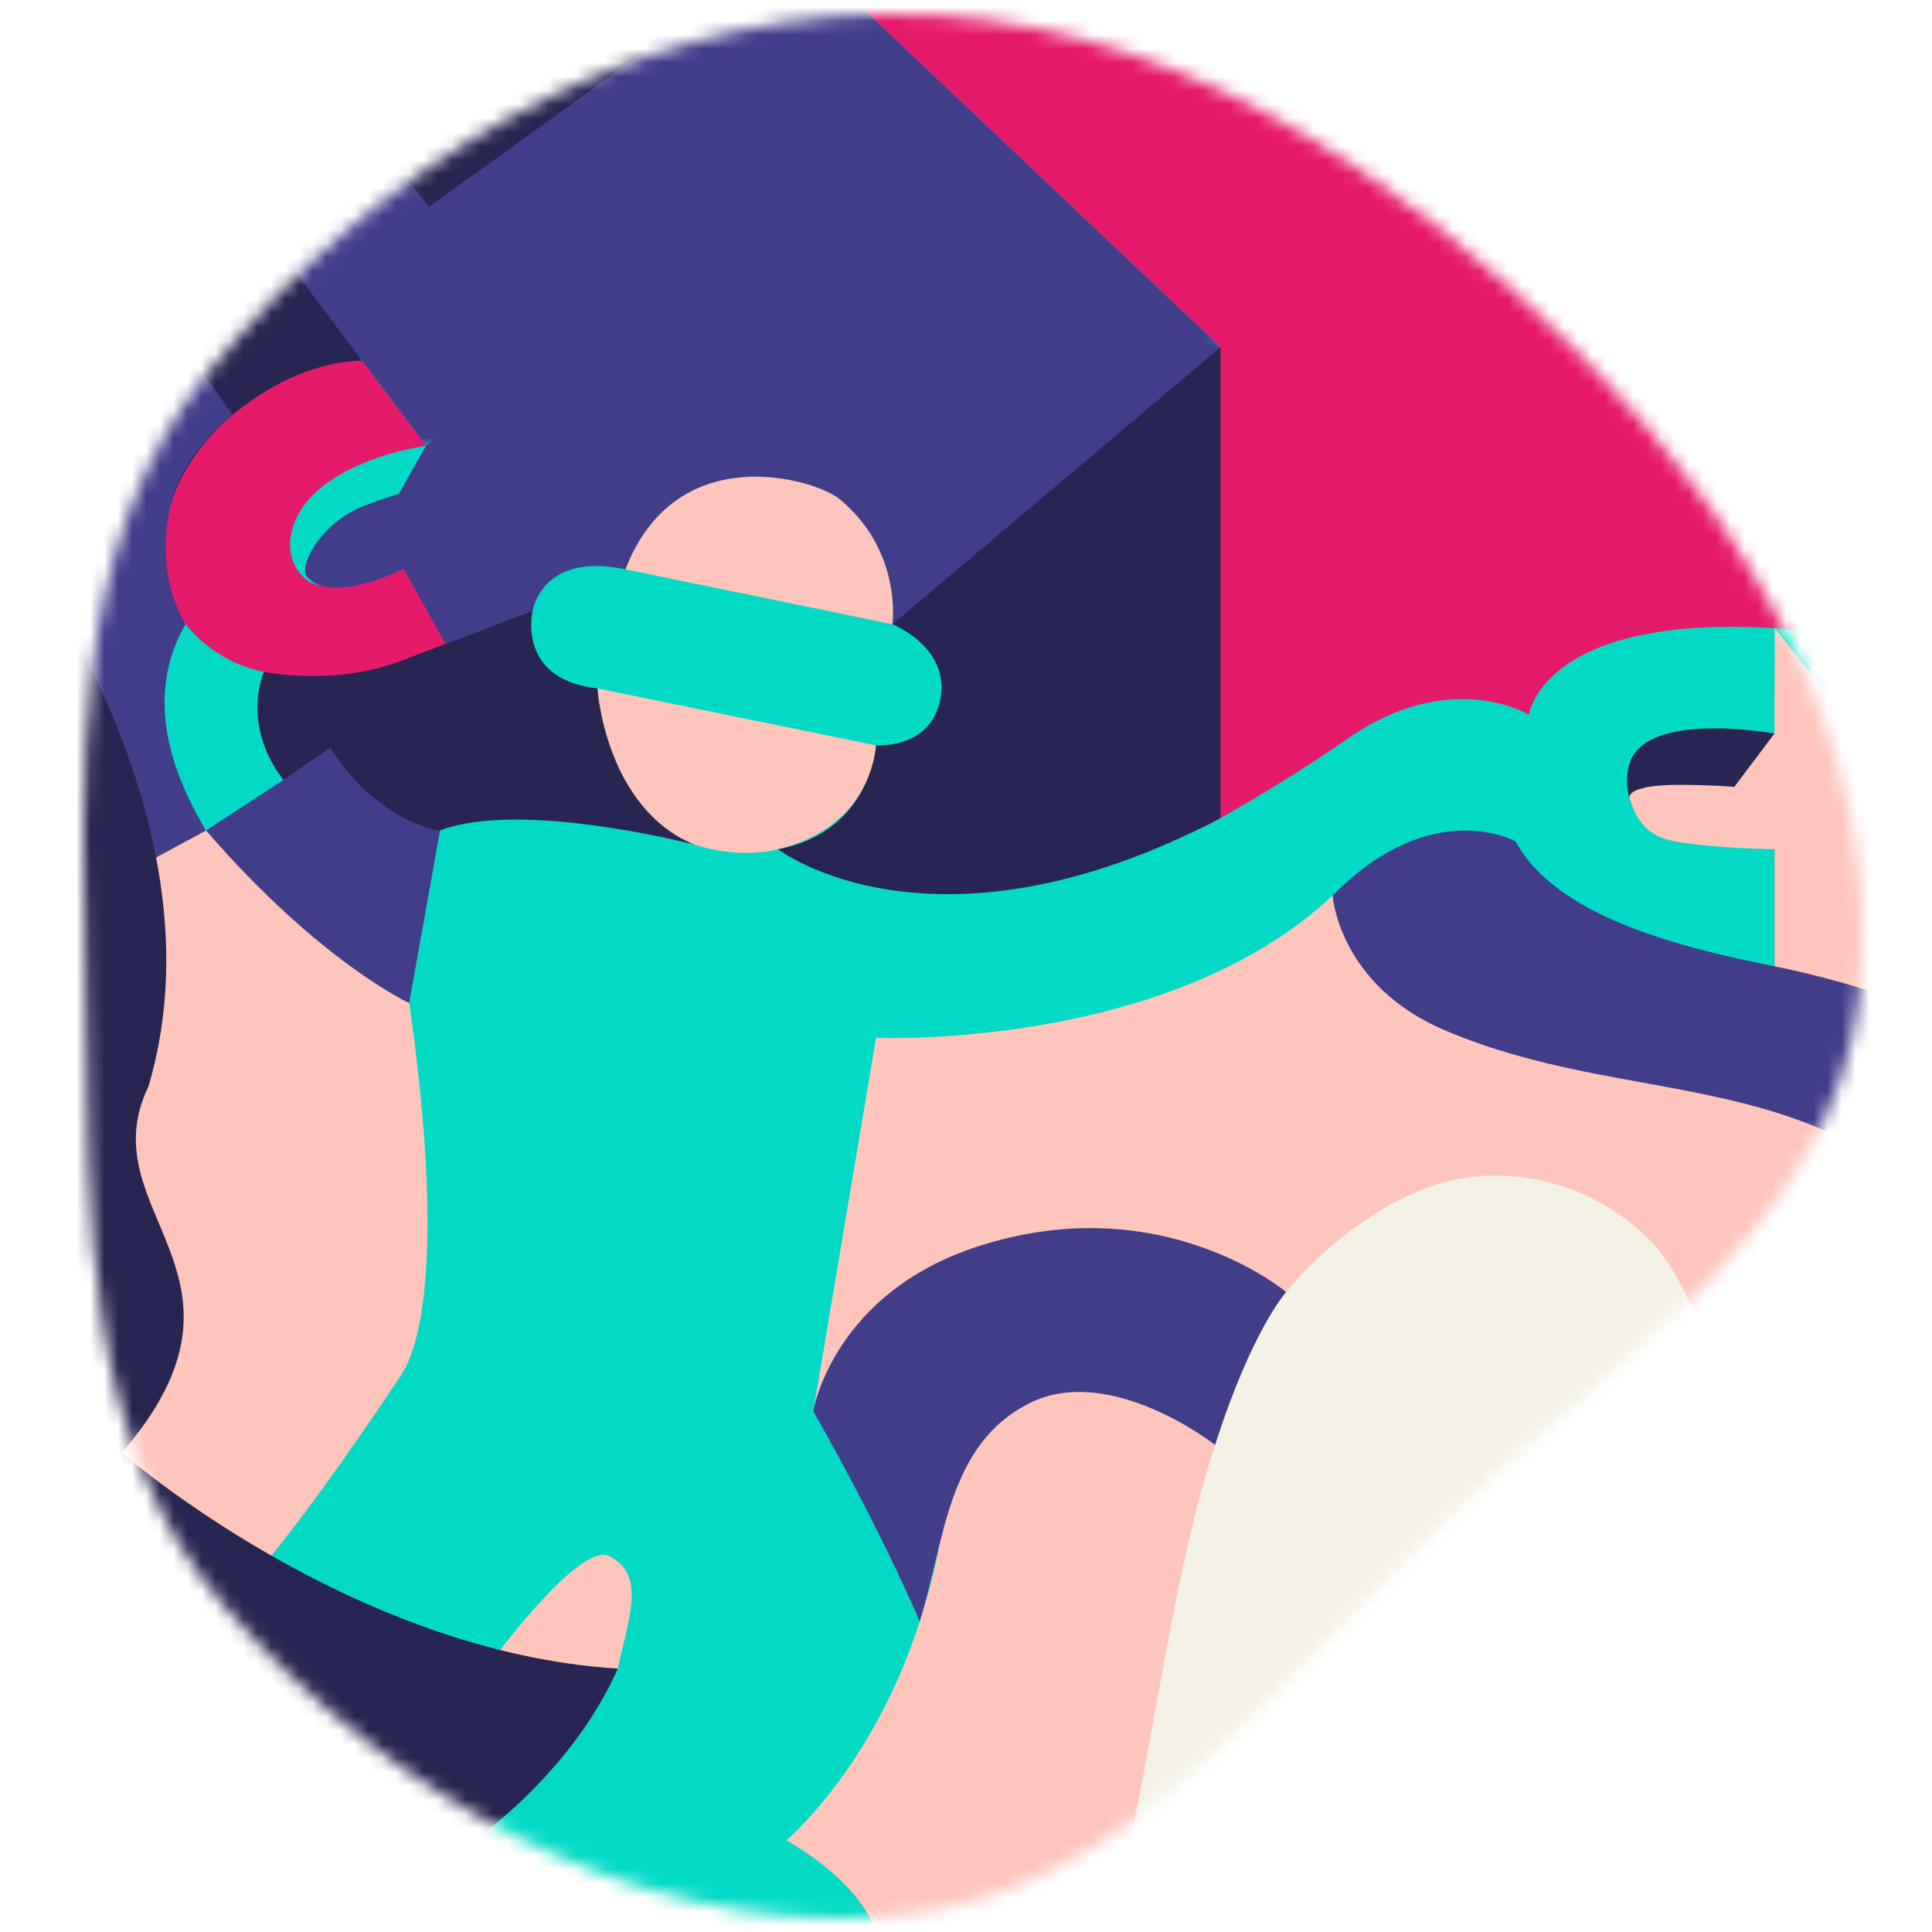 <svg width="44" height="44" viewBox="0 0 139 139" fill="none" xmlns="http://www.w3.org/2000/svg">
  <mask id="mask0_104_1322" style="mask-type:alpha" maskUnits="userSpaceOnUse" x="6" y="1" width="128" height="137">
    <path fill-rule="evenodd" clip-rule="evenodd" d="M63.806 1.003C83.388 0.782 100.517 12.147 113.74 25.542C126.326 38.291 135.7 54.657 133.74 71.846C131.917 87.837 116.34 97.822 104.19 109.294C91.855 120.941 81.354 136.57 63.806 137.877C45.479 139.242 27.939 129.085 16.37 115.834C5.791 103.715 6.386 87.436 6.16 71.846C5.929 55.929 4.736 39.365 15.076 26.658C26.772 12.284 44.39 1.223 63.806 1.003Z" fill="#C4C4C4"/>
  </mask>
  <g mask="url(#mask0_104_1322)">
    <mask id="mask1_104_1322" style="mask-type:alpha" maskUnits="userSpaceOnUse" x="-50" y="-390" width="818" height="535">
      <rect x="-50" y="-390" width="817.906" height="535" rx="12" fill="#D9D9D9"/>
    </mask>
    <g mask="url(#mask1_104_1322)">
      <path fill-rule="evenodd" clip-rule="evenodd" d="M815 209.895H-68.645V-422.678H815V209.895Z" fill="#03DAC6"/>
      <path fill-rule="evenodd" clip-rule="evenodd" d="M115 122.5C116.253 131.422 115.525 138.15 109.551 154.987C103.578 171.824 112.059 177.568 112.059 177.568L77.213 188.298L63 162.963L78.407 126.633L86.327 101.49L94.464 83.5H123.307L127.047 98.123L115 122.5Z" fill="#F4F1E7"/>
      <mask id="mask2_104_1322" style="mask-type:luminance" maskUnits="userSpaceOnUse" x="-69" y="82" width="81" height="110">
        <path fill-rule="evenodd" clip-rule="evenodd" d="M11.926 82.073H-68.638V191.194H11.926V82.073Z" fill="white"/>
      </mask>
      <g mask="url(#mask2_104_1322)">
        <path fill-rule="evenodd" clip-rule="evenodd" d="M-24.963 191.194C-24.963 191.194 -28.725 189.614 -35.294 186.749C-36.048 178.275 -16.284 171.578 -19.43 163.668C-22.576 155.756 -55.569 170.062 -68.638 181.983C-81.707 193.904 -75.956 161.39 -75.956 161.39L-58.272 152.396L-45.468 153.896L-26.591 141.884L-22.653 129.638L-30.254 108.397L-30.455 82.073L0.692 111.323L-6.784 123.972L-7.22 131.735L11.926 165.531L-14.982 190.09L-24.963 191.194Z" fill="#F4F1E7"/>
      </g>
      <path fill-rule="evenodd" clip-rule="evenodd" d="M57.258 -3.96L48.769 -11.275C48.769 -11.275 43.224 -7.823 39.733 -5.784C35.756 -3.463 32.207 -2.994 30.882 -5.456C29.385 -8.239 31.173 -10.343 37.273 -14.361C40.145 -16.252 40.525 -16.351 43.258 -18.544L37.685 -30.988L17.368 -31.315L3.02 -12.008L26.672 23.653L55.523 12.375L57.258 -3.96Z" fill="#282552"/>
      <path fill-rule="evenodd" clip-rule="evenodd" d="M149.897 -1.089L133.212 -12.292L140.264 11.607L159.45 38.45L155.66 49.082L170.092 53.075L197.695 43.956L199.637 39.509L158.56 9.687L149.897 -1.089Z" fill="#F4F1E7"/>
      <path fill-rule="evenodd" clip-rule="evenodd" d="M157.113 152.258C157.113 152.258 145.939 159.322 135.757 153.154C128.839 148.964 123.615 141.172 126.431 131.18C124.755 121.265 126.41 96.824 118.554 89.081C114.244 84.832 107.954 83.561 102.818 85.398C98.592 86.909 94.566 90.399 92.537 92.963C90.379 95.688 82.621 92.926 74.334 95.245C65.361 97.757 58.518 101.52 58.518 101.52L63.029 74.669C63.029 74.669 84.04 75.57 95.873 64.43L133.253 76.049L151.32 93.291L154.311 126.166L157.113 152.258Z" fill="#FFC4BC"/>
      <path fill-rule="evenodd" clip-rule="evenodd" d="M87.43 103.957C82.161 119.496 81.26 150.342 70.042 160.856C58.823 171.369 69.042 160.856 69.042 160.856L55.995 146.175C55.995 146.175 62.621 146.5 63.311 141.442C64.001 136.384 56.575 132.405 56.575 132.405C56.575 132.405 62.791 127.197 66.171 116.658C69.772 105.433 67.201 101.22 67.201 101.22L81.125 96.162L87.43 103.957Z" fill="#FFC4BC"/>
      <path fill-rule="evenodd" clip-rule="evenodd" d="M32.779 133.386C32.322 137.956 41.762 145.475 41.762 145.475L10.669 141.094C10.669 141.094 18.975 138.17 26.049 130.846C30.671 126.061 26.049 123.97 26.049 123.97L32.779 133.386Z" fill="#FFC4BC"/>
      <path fill-rule="evenodd" clip-rule="evenodd" d="M8.766 120.895C8.766 120.895 7.467 124.268 4.136 124.705C0.805 125.14 -4.356 122.975 -4.947 125.409C-6.53 131.931 1.834 135.417 1.834 135.417C1.834 135.417 -7.318 136.924 -10.912 124.705C-14.507 112.485 -10.48 104.825 -7.027 104.517C-3.575 104.209 8.766 120.895 8.766 120.895" fill="#FFC4BC"/>
      <path fill-rule="evenodd" clip-rule="evenodd" d="M29.442 72.164C31.665 87.693 30.785 96.01 28.865 98.912C26.412 102.618 22.889 107.745 19.574 111.868C17.476 114.478 15.746 114.943 13.076 115.485C8.577 116.398 0.691 105.473 0.691 105.473L4.258 59.725H23.247L29.442 72.164Z" fill="#FFC4BC"/>
      <path fill-rule="evenodd" clip-rule="evenodd" d="M144.746 17.867L133.219 -12.293C133.219 -12.293 123.329 -20.237 113.767 -27.666C108.763 -31.554 104.277 -33.875 100.503 -35.282C93.58 -37.864 88.336 -36.94 83.036 -34.19C80.254 -32.748 76.515 -31.105 72.394 -30.703C68.561 -30.329 64.426 -30.904 61.245 -30.989C55.978 -31.13 50.43 -30.133 49.404 -24.338C48.824 -21.063 49.828 -19.46 48.671 -17.072C47.453 -14.56 45.389 -12.944 44.331 -11.293C42.017 -7.68 43.092 -4.774 45.85 -2.262C48.309 -0.023 53.104 -1.656 57.259 -3.961C66.756 -9.231 84.342 0.372 84.342 0.372L145.895 19.344L144.746 17.867Z" fill="#FFC4BC"/>
      <path fill-rule="evenodd" clip-rule="evenodd" d="M35.3 119.619C35.3 119.619 41.664 110.879 43.84 111.961C46.513 113.29 45.214 116.483 44.441 120.048C38.481 123.102 35.3 119.619 35.3 119.619" fill="#FFC4BC"/>
      <path fill-rule="evenodd" clip-rule="evenodd" d="M57.149 -4.046L87.814 24.972L71.278 45.217C71.278 45.217 65.927 44.021 68.652 44.653C71.376 45.285 71.131 48.479 70.644 50.432C70.194 52.242 69.494 54.953 67.338 54.73C66.205 57.999 60.585 61.361 70.372 61.361C76.856 61.361 81.95 62.16 87.814 58.858C90.803 57.175 94.391 54.944 96.901 53.182C104.333 47.963 110 51.418 110 51.418C110 51.418 111.251 41.935 135.977 46.199C160.704 50.462 159.232 22.235 147.458 11.944C135.683 1.653 123.908 8.562 116.55 -3.052C109.19 -14.666 93.532 -28.847 74.897 -15.989C60.62 -6.139 57.149 -4.046 57.149 -4.046" fill="#E61A6B"/>
      <path fill-rule="evenodd" clip-rule="evenodd" d="M30.661 32.069L26.059 25.95C26.059 25.95 15.185 24.622 11.739 35.106C9.636 41.503 13.511 47.24 18.981 48.333C25.424 52.963 28.693 47.853 32.051 46.328L29.135 39.19C29.135 39.19 25.472 42.352 23.042 42.114C21.853 41.999 20.563 40.485 20.934 38.506C21.921 33.237 30.661 32.069 30.661 32.069" fill="#E61A6B"/>
      <path fill-rule="evenodd" clip-rule="evenodd" d="M147.037 101.725L164.754 102.946C164.754 102.946 159.461 83.241 146.669 75.426C140.289 71.528 135.901 67.098 127.668 69.521C120.568 68.107 111.965 65.887 109.039 60.54C109.039 60.54 103.078 57.151 95.875 64.428C95.875 64.428 96.299 70.876 103.967 74.133C117.288 79.791 130.315 76.453 141.08 88.49C145.578 93.519 147.037 101.725 147.037 101.725" fill="#423D89"/>
      <path fill-rule="evenodd" clip-rule="evenodd" d="M92.531 92.961C92.531 92.961 90.056 95.702 87.423 103.958C87.423 103.958 79.847 98.003 74.01 100.981C68.173 103.958 67.985 110.784 66.164 116.658C66.164 116.658 63.813 110.908 58.512 101.518C58.512 101.518 59.909 93.013 70.462 89.64C83.649 85.424 92.531 92.961 92.531 92.961" fill="#423D89"/>
      <path fill-rule="evenodd" clip-rule="evenodd" d="M55.981 61.1C52.072 62.087 42.802 60.679 42.992 49.529L63.031 53.631C63.031 53.631 62.934 59.343 55.981 61.1" fill="#FFC4BC"/>
      <path fill-rule="evenodd" clip-rule="evenodd" d="M31.66 59.751L29.436 72.163C29.436 72.163 23.038 69.243 14.823 59.751L20.406 56.105L24.531 51.738C24.531 51.738 30.649 53.136 31.66 59.751" fill="#423D89"/>
      <path fill-rule="evenodd" clip-rule="evenodd" d="M81.891 23.043C81.891 23.043 66.634 10.445 54.669 15.839C48.379 18.674 30.659 32.067 30.659 32.067L28.691 35.533C28.691 35.533 26.598 36.172 25.681 36.615C22.855 37.982 21.484 40.812 22.099 41.509C23.898 43.55 29.047 40.926 29.047 40.926L32.049 46.327L38.334 43.924C38.334 43.924 38.969 39.693 45.005 40.962L58.241 34.827L64.211 44.911L81.891 33.285L87.816 24.972L81.891 23.043Z" fill="#423D89"/>
      <path fill-rule="evenodd" clip-rule="evenodd" d="M26.055 25.948L-1.56 -12.412L-11.212 -11.51L-9.392 -8.714L12.3 36.278C12.3 36.278 13.072 32.904 16.742 29.848C19.79 27.31 23.077 26.019 26.055 25.948" fill="#282552"/>
      <path fill-rule="evenodd" clip-rule="evenodd" d="M70.035 160.855C70.035 160.855 66.465 154.485 58.981 148.392C52.874 143.419 44.085 139.283 32.651 137.64C11.31 134.574 3.803 142.198 -10.915 124.703C-10.915 124.703 -19.009 128.084 -9.443 140.287C-4.659 146.388 -2.12 151.974 -0.778 156.036C0.566 160.097 -2.172 164.062 -6.308 166.252C-17.237 172.038 -36.908 183.132 -35.2 187.185C-32.845 192.772 -29.018 189.39 -26.663 193.654C-25.361 196.01 -19.748 195.182 -11.607 192.687C-5.02 190.668 17.329 191.954 30.411 190.214C43.252 188.507 49.737 180.555 49.737 180.555L70.035 160.855Z" fill="#423D89"/>
      <mask id="mask3_104_1322" style="mask-type:luminance" maskUnits="userSpaceOnUse" x="-69" y="60" width="78" height="61">
        <path fill-rule="evenodd" clip-rule="evenodd" d="M8.773 60.387H-68.639V120.894H8.773V60.387Z" fill="white"/>
      </mask>
      <g mask="url(#mask3_104_1322)">
        <path fill-rule="evenodd" clip-rule="evenodd" d="M-30.255 85.746C-34.061 82.355 -76.856 78.67 -76.623 76.656C-76.515 75.723 -69.838 61.261 -57.171 60.526C-51.765 60.213 -41.566 59.063 -23.19 76.087C-16.055 82.697 -13.722 84.248 -7.431 89.846C6.593 102.324 8.773 104.516 8.773 104.516V120.894C8.773 120.894 -1.938 112.271 -11.751 103.092C-19.281 96.046 -24.263 91.085 -30.255 85.746" fill="#423D89"/>
      </g>
      <path fill-rule="evenodd" clip-rule="evenodd" d="M64.203 44.911C64.203 44.911 64.957 39.669 60.4 35.903C58.701 34.5 48.694 31.423 44.997 40.962L64.203 44.911Z" fill="#FFC4BC"/>
      <path fill-rule="evenodd" clip-rule="evenodd" d="M20.4 56.107C20.4 56.107 17.413 52.727 18.97 48.332C18.97 48.332 24.018 49.395 28.869 47.54C33.719 45.685 38.325 43.924 38.325 43.924C38.325 43.924 37.099 48.872 42.984 49.53C42.984 49.53 43.524 58.101 49.957 60.767C49.957 60.767 37.479 57.51 31.654 59.753C31.654 59.753 27.223 59.237 23.761 53.789L20.4 56.107Z" fill="#282552"/>
      <path fill-rule="evenodd" clip-rule="evenodd" d="M-16.429 72.748L-23.195 76.089C-23.195 76.089 -32.359 61.64 -35.565 54.036C-38.771 46.431 -32.867 45.914 -25.507 40.971C-18.466 36.242 -11.755 32.676 -11.755 32.676C-11.755 32.676 -8.404 34.86 -5.42 34.277C-2.123 33.632 2.223 29.939 -0.511 23.51C-3.587 16.278 -10.715 18.11 -13.434 21.469C-15.319 23.799 -14.937 27.273 -14.937 27.273L-41.833 43.364L-46.249 37.007C-46.249 37.007 -29.519 28.677 -26.032 14.496C-22.17 -1.211 -28.799 -14.874 -28.799 -14.874C-28.799 -14.874 -24.552 -26.88 -16.739 -18.866C-16.739 -18.866 -21.548 -7.682 -7.824 -5.464C-7.824 -5.464 10.676 21.326 16.742 29.849C12.809 32.989 12.3 36.279 12.3 36.279C12.3 36.279 10.964 40.866 13.348 44.912C11.522 48.071 10.676 52.847 14.823 59.752L10.676 61.993C10.676 61.993 1.487 36.631 -14.218 43.266C-26.848 48.602 -16.429 72.748 -16.429 72.748" fill="#423D89"/>
      <mask id="mask4_104_1322" style="mask-type:luminance" maskUnits="userSpaceOnUse" x="-69" y="-78" width="157" height="111">
        <path fill-rule="evenodd" clip-rule="evenodd" d="M87.812 -77.595H-68.645V32.066H87.812V-77.595Z" fill="white"/>
      </mask>
      <g mask="url(#mask4_104_1322)">
        <path fill-rule="evenodd" clip-rule="evenodd" d="M-33.245 -21.624C-33.245 -21.624 -38.092 -31.617 -48.352 -41.821C-57.642 -51.059 -80.774 -53.878 -80.774 -53.878L-51.133 -63.265C-51.133 -63.265 -32.434 -39.974 -29.849 -36.828C-27.265 -33.681 -22.948 -31.487 -19.064 -33.272C-15.179 -35.056 -13.386 -36.012 -13.386 -36.012C-13.386 -36.012 -8.932 -34.182 -5.806 -36.808C-4.036 -38.294 -3.065 -41.18 -3.627 -43.289C-4.195 -45.419 -5.847 -47.367 -8.356 -48.052C-9.986 -48.497 -13.062 -48.429 -14.959 -46.581C-16.845 -44.743 -17.042 -41.175 -17.042 -41.175C-17.042 -41.175 -19.646 -39.971 -21.049 -39.271C-22.451 -38.57 -24.355 -39.653 -25.657 -41.213C-26.96 -42.773 -45.281 -65.455 -45.281 -65.455L-15.439 -77.595L16.531 -45.567L30.883 -31.115C30.883 -31.115 17.622 -22.87 12.385 -19.46C7.148 -16.05 7.71 -13.209 10.366 -9.991C13.021 -6.774 30.883 14.863 30.883 14.863L57.148 -4.047L87.812 24.971L80.372 31.1C80.372 31.1 63.606 12.495 53.657 18.404C44.82 23.652 30.655 32.066 30.655 32.066L-0.529 -9.402C-0.529 -9.402 4.645 -18.365 -3.213 -22.868C-8.788 -26.063 -11.757 -23.6 -11.757 -23.6C-11.757 -23.6 -16.265 -28.829 -23.773 -28.428C-30.599 -28.064 -33.245 -21.624 -33.245 -21.624" fill="#423D89"/>
      </g>
      <path fill-rule="evenodd" clip-rule="evenodd" d="M192.068 181.015V150.198C192.068 147.424 191.321 145.624 190.345 144.192C188.422 141.369 185.891 135.894 185.891 128.243C185.891 121.406 191.144 122.112 191.144 122.112C191.144 122.112 191.132 120.366 191.132 120.148C191.132 119.887 191.31 119.381 192.057 119.381H194.158C194.611 119.381 194.663 120.186 194.663 120.482C194.663 122.693 194.593 126.813 194.593 127.435C194.593 128.057 194.378 128.291 193.788 128.306C193.199 128.32 190.576 128.384 190.576 128.384C190.576 128.384 191.941 135.832 194.614 135.832C197.287 135.832 197.194 130.175 199.023 130.035C199.023 130.035 197.202 128.381 197.088 125.404C197.029 123.858 197.709 122.027 197.709 122.027C197.709 122.027 187.889 77.727 144.753 66.587L127.671 52.777C127.671 52.777 118.374 51.059 117.225 54.972C116.684 56.817 117.484 58.805 118.816 59.754C121.491 61.657 127.671 58.858 127.671 58.858V69.522C127.671 69.522 136.131 70.378 144.753 75.85C151.885 80.376 157.119 90.34 157.119 101.726H147.04C147.04 101.726 148.879 111.687 141.477 124.706C134.077 137.721 142.839 143.268 156.346 154.095C169.852 164.923 192.068 181.015 192.068 181.015" fill="#282552"/>
      <path fill-rule="evenodd" clip-rule="evenodd" d="M32.784 133.386C25.795 131.81 16.496 128.376 8.767 120.895V104.518C8.767 104.518 25.17 118.864 44.441 120.049C44.441 120.049 43.096 123.412 39.978 126.974C38.141 129.073 36.514 130.706 32.784 133.386" fill="#282552"/>
      <path fill-rule="evenodd" clip-rule="evenodd" d="M-2 34.5C-2 34.5 17 57 10.675 78.176C6.316 87.243 19.783 91.73 8.768 104.517L-7.436 89.847C-7.436 89.847 -7.339 79.159 -16.43 72.748L-2 34.5Z" fill="#282552"/>
      <path fill-rule="evenodd" clip-rule="evenodd" d="M144.75 66.584V75.847C144.75 75.847 139.136 71.892 127.668 69.519V61.098C127.668 61.098 123.945 61.064 120.908 60.603C118.958 60.306 117.896 59.584 117.222 57.4C117.222 56.661 119.195 56.451 120.94 56.464C123.233 56.48 124.773 56.612 124.773 56.612L127.668 52.774L127.691 45.215L144.75 66.584Z" fill="#FFC4BC"/>
      <path fill-rule="evenodd" clip-rule="evenodd" d="M87.816 58.857V24.972L76.718 34.347L64.211 44.911C64.211 44.911 68.323 46.544 67.669 50.229C67.015 53.913 63.032 53.631 63.032 53.631C63.032 53.631 62.654 59.84 55.981 61.1C55.981 61.1 67.13 69.696 87.816 58.857" fill="#282552"/>
    </g>
  </g>
</svg>